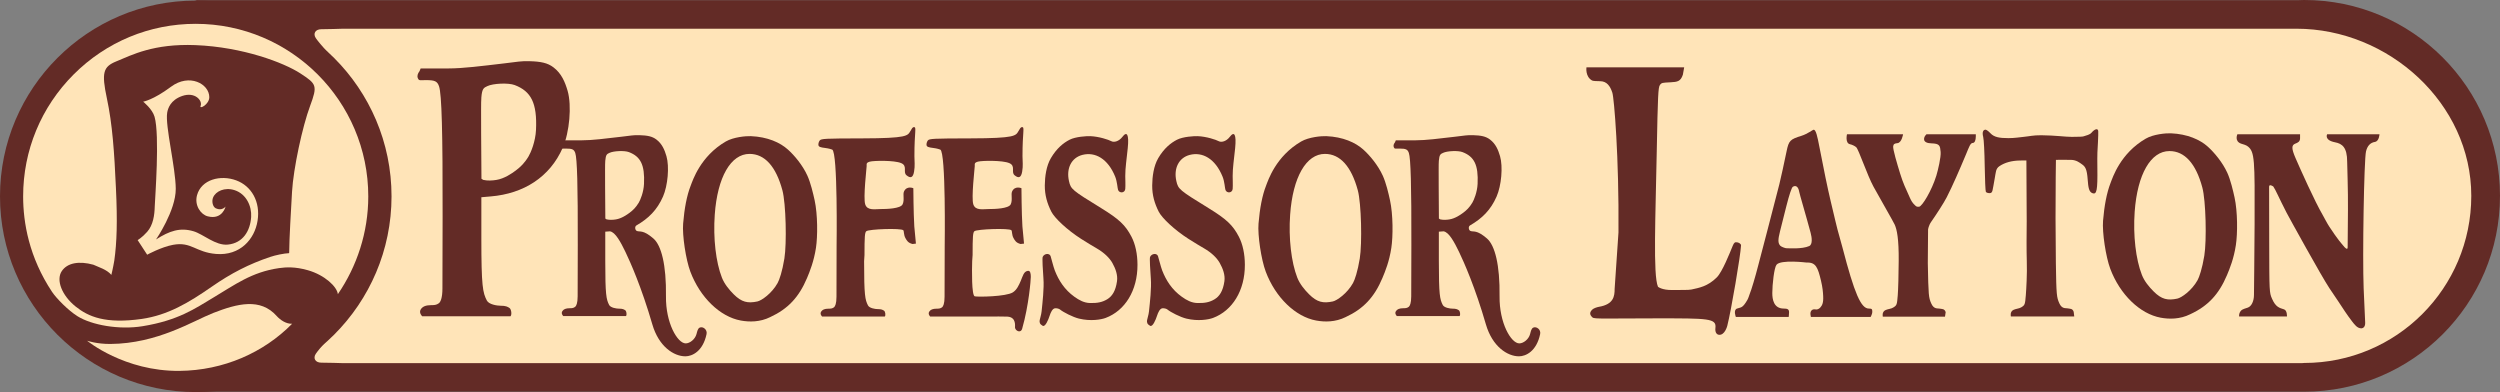 <?xml version="1.0" encoding="UTF-8" standalone="no"?>
<!-- Created with Inkscape (http://www.inkscape.org/) -->

<svg
   xmlns:svg="http://www.w3.org/2000/svg"
   xmlns="http://www.w3.org/2000/svg"
   version="1.1"
   width="200.393"
   height="31.427"
   id="svg2"
   xml:space="preserve"><rect width="100%" height="100%" fill="#808080" stroke="none"/><defs
     id="defs6"><clipPath
       id="clipPath18"><path
         d="m 21,21 595.276,0 0,297.638 L 21,318.638 21,21 z"
         id="path20" /></clipPath><clipPath
       id="clipPath26"><path
         d="m 11.847,11.562 612.96,0 0,316.08 -612.96,0 0,-316.08 z"
         id="path28" /></clipPath><clipPath
       id="clipPath34"><path
         d="m 19.767,20.202 597.36,0 0,299.52 -597.36,0 0,-299.52 z"
         id="path36" /></clipPath><clipPath
       id="clipPath196"><path
         d="m 215.109,28.85 -107.669,0 0,45.348 107.669,0 0,-45.348 z"
         id="path198" /></clipPath><clipPath
       id="clipPath204"><path
         d="m 94.25,33.888 130,0 0,41 -130,0 0,-41 z"
         id="path206" /></clipPath><clipPath
       id="clipPath560"><path
         d="m 0,0 637.276,0 0,339.638 L 0,339.638 0,0 z"
         id="path562" /></clipPath></defs><g
     transform="matrix(1.25,0,0,-1.25,-485.611,349.285)"
     id="g12"><g
       id="g14"><g
         clip-path="url(#clipPath18)"
         id="g16"><g
           id="g22"><g
             clip-path="url(#clipPath26)"
             id="g24"><g
               id="g30"><g
                 clip-path="url(#clipPath34)"
                 id="g32"><g
                   id="g38"><g
                     transform="matrix(597.36,0,0,299.52,19.767,20.202)"
                     id="g40" /></g></g></g></g></g><g
           id="g192"><g
             clip-path="url(#clipPath196)"
             id="g194"><g
               id="g200"><g
                 clip-path="url(#clipPath204)"
                 id="g202" /></g></g></g><path
           d="m 407.093,278.764 130.532,-0.544 c 0,0 10.166,-1.27 10.166,-11.8 0,0 -1.816,-11.256 -10.53,-11.256 l -131.438,0 1.27,23.6 z"
           id="path432"
           style="fill:#ffe4b8;fill-opacity:1;fill-rule:nonzero;stroke:none" /><path
           d="m 388.489,266.839 c 0,-6.923 5.629,-12.553 12.552,-12.553 6.924,0 12.555,5.63 12.555,12.553 0,6.922 -5.631,12.551 -12.555,12.551 -6.923,0 -12.552,-5.629 -12.552,-12.551"
           id="path434"
           style="fill:#632b26;fill-opacity:1;fill-rule:nonzero;stroke:none" /><path
           d="m 391.83,260.707 c 0.27,-0.405 1.027,-1.181 1.627,-1.556 0.911,-0.571 2.677,-0.885 4.168,-0.642 2.301,0.372 3.384,1.142 4.527,1.825 1.394,0.83 2.477,1.65 4.232,1.901 0.437,0.062 1.022,0.1 1.846,-0.135 1.087,-0.309 1.874,-1.059 1.925,-1.537 l 0,0.002 c 1.223,1.785 1.95,3.961 1.95,6.268 0,6.103 -4.963,11.067 -11.069,11.067 -2.949,0 -5.728,-1.15 -7.823,-3.244 -2.09,-2.091 -3.24,-4.871 -3.24,-7.823 0,-1.674 0.372,-3.89 1.857,-6.126"
           id="path436"
           style="fill:#ffe4b8;fill-opacity:1;fill-rule:nonzero;stroke:none" /><path
           d="m 395.63,261.801 c 0,0 0.112,0.456 0.189,0.922 0.162,1.147 0.207,2.495 0.104,4.648 -0.104,2.297 -0.224,4.09 -0.582,5.758 -0.351,1.65 -0.23,2.018 0.594,2.358 1.009,0.415 2.399,1.154 5.09,1.047 3.04,-0.121 5.672,-1.128 6.724,-1.812 1.043,-0.683 1.112,-0.771 0.625,-2.087 -0.492,-1.318 -1.07,-4.002 -1.158,-5.504 -0.069,-1.286 -0.176,-2.921 -0.183,-3.914 l -0.015,-0.024 c -0.312,-0.013 -0.865,-0.126 -1.204,-0.242 -1.349,-0.452 -2.503,-1.044 -3.745,-1.908 -1.482,-1.028 -2.808,-1.823 -4.492,-2.067 -2.32,-0.329 -3.418,0.138 -4.241,0.798 -0.88,0.708 -1.265,1.693 -0.888,2.264 0.357,0.537 1.106,0.667 2.025,0.416 0.344,-0.162 0.851,-0.297 1.157,-0.653"
           id="path438"
           style="fill:#632b26;fill-opacity:1;fill-rule:nonzero;stroke:none" /><path
           d="m 398.399,271.943 c 0.343,-1.183 0.031,-5.241 0.013,-5.749 -0.014,-0.551 -0.096,-1.192 -0.486,-1.632 -0.328,-0.372 -0.611,-0.53 -0.611,-0.53 l 0.611,-0.938 c 0,0 0.901,0.495 1.662,0.635 1.173,0.218 1.435,-0.476 2.757,-0.586 1.543,-0.127 2.473,0.948 2.659,2.122 0.2,1.24 -0.401,2.238 -1.364,2.595 -1.016,0.378 -2.241,0.052 -2.516,-0.946 -0.181,-0.661 0.246,-1.249 0.688,-1.359 0.941,-0.242 1.143,0.63 1.143,0.63 0,0 -0.222,-0.305 -0.627,-0.116 -0.211,0.104 -0.272,0.466 -0.174,0.695 0.164,0.396 0.738,0.676 1.377,0.47 0.752,-0.244 1.108,-1.028 1.063,-1.719 -0.059,-0.898 -0.529,-1.677 -1.497,-1.772 -0.784,-0.078 -1.57,0.671 -2.201,0.856 -0.861,0.253 -1.535,0.028 -2.402,-0.527 0,0 1.274,1.853 1.265,3.249 -0.01,1.378 -0.683,4.021 -0.551,4.871 0.045,0.287 0.215,0.818 0.959,1.08 0.842,0.292 1.32,-0.309 1.186,-0.631 -0.106,-0.253 0.557,0.085 0.557,0.557 0,0.844 -1.269,1.552 -2.46,0.664 -1.142,-0.852 -1.78,-0.954 -1.78,-0.954 0,0 0.588,-0.468 0.729,-0.965"
           id="path440"
           style="fill:#ffe4b8;fill-opacity:1;fill-rule:nonzero;stroke:none" /><path
           d="m 416.401,277.585 119.14,0 0.208,0.002 c 5.919,0 11.213,-4.798 11.213,-10.717 0,-5.92 -4.797,-10.717 -10.716,-10.717 l -0.122,-0.01 -119.723,0 -5.98,0 c -0.345,0.004 -0.666,0.029 -1.33,0.029 -0.384,0 -0.543,0.285 -0.35,0.57 0.225,0.341 1.11,1.301 1.11,1.301 l -8.864,-3.731 135.265,0 -0.006,-0.001 c 6.934,0 12.557,5.623 12.557,12.559 0,6.935 -5.623,12.558 -12.557,12.558 l -0.36,-0.011 -134.899,0 8.864,-3.731 c 0,0 -0.885,0.958 -1.11,1.298 -0.193,0.285 -0.034,0.57 0.35,0.57 0.664,0 0.985,0.028 1.33,0.031 l 5.98,0 z"
           id="path442"
           style="fill:#632b26;fill-opacity:1;fill-rule:nonzero;stroke:none" /><path
           d="m 500.134,263.687 c 0.006,0.098 -0.121,0.177 -0.233,0.199 -0.16,0.03 -0.21,-0.006 -0.3,-0.221 -0.186,-0.453 -0.664,-1.665 -1.017,-2.02 -0.597,-0.597 -1.157,-0.675 -1.635,-0.783 -0.191,-0.042 -0.731,-0.02 -1.211,-0.031 -0.678,-0.014 -0.93,0.209 -0.93,0.209 -0.323,0.743 -0.154,4.549 -0.079,8.658 0.069,3.643 0.095,4.108 0.198,4.269 0.113,0.168 0.173,0.156 0.688,0.184 0.434,0.025 0.643,0.048 0.789,0.487 l 0.084,0.471 -6.266,0 c 0,0 -0.091,-0.588 0.358,-0.842 0.062,-0.035 0.31,-0.046 0.515,-0.046 0.434,0 0.649,-0.315 0.787,-0.737 0.112,-0.333 0.433,-4.137 0.393,-8.96 l -0.246,-3.615 c 0,-0.484 -0.067,-0.995 -1.006,-1.155 -0.094,-0.015 -0.334,-0.083 -0.432,-0.181 -0.193,-0.192 -0.157,-0.344 0.021,-0.503 0.119,-0.109 0.857,-0.056 4.101,-0.056 3.317,0 3.851,0.007 3.779,-0.609 -0.035,-0.292 0.083,-0.417 0.201,-0.441 0.398,-0.073 0.559,0.57 0.559,0.57 0.252,0.989 0.852,4.517 0.882,5.153"
           id="path444"
           style="fill:#632b26;fill-opacity:1;fill-rule:nonzero;stroke:none" /><path
           d="m 499.801,259.105 3.39,0 c 0,0 0.023,0.188 0.023,0.306 0,0.191 -0.116,0.23 -0.339,0.23 -0.652,0 -0.736,0.6 -0.736,0.993 0,0.552 0.119,1.63 0.27,1.817 0.275,0.346 1.933,0.14 1.933,0.14 0.595,0.027 0.719,-0.33 0.917,-1.153 0.108,-0.449 0.13,-0.742 0.142,-0.991 0.023,-0.436 -0.061,-0.602 -0.185,-0.739 -0.088,-0.098 -0.205,-0.143 -0.314,-0.121 -0.213,0.04 -0.348,-0.108 -0.313,-0.343 l 0.024,-0.139 3.834,0 c 0,0 0.105,0.196 0.105,0.316 0,0.192 -0.029,0.22 -0.224,0.22 -0.503,0 -0.92,0.963 -1.683,3.892 -0.093,0.355 -0.197,0.733 -0.231,0.837 -0.035,0.106 -0.138,0.5 -0.227,0.878 -0.09,0.378 -0.229,0.962 -0.308,1.297 -0.183,0.763 -0.456,2.09 -0.719,3.46 -0.131,0.692 -0.226,1.105 -0.368,1.107 -0.051,0 -0.398,-0.271 -0.768,-0.388 -0.749,-0.231 -0.828,-0.314 -0.968,-0.993 -0.132,-0.642 -0.384,-1.804 -0.465,-2.117 -0.344,-1.363 -1.267,-4.871 -1.36,-5.227 -0.181,-0.708 -0.432,-1.552 -0.535,-1.793 -0.035,-0.084 -0.084,-0.273 -0.155,-0.398 -0.322,-0.555 -0.413,-0.462 -0.665,-0.555 -0.253,-0.092 -0.075,-0.536 -0.075,-0.536 m 2.848,4.567 c -0.151,0.167 -0.154,0.372 -0.014,0.928 0.058,0.231 0.239,0.949 0.402,1.597 0.182,0.722 0.342,1.206 0.416,1.252 0.195,0.123 0.356,10e-4 0.408,-0.308 0.026,-0.16 0.459,-1.604 0.735,-2.64 0.085,-0.318 0.134,-0.75 -0.091,-0.852 -0.462,-0.207 -1.331,-0.138 -1.476,-0.138 -0.049,0 -0.31,0.084 -0.38,0.161"
           id="path446"
           style="fill:#632b26;fill-opacity:1;fill-rule:nonzero;stroke:none" /><path
           d="m 538.755,263.672 c -0.119,0.148 -0.324,0.345 -0.905,1.233 -0.145,0.221 -0.312,0.556 -0.41,0.725 -0.516,0.881 -1.444,2.959 -1.747,3.657 -0.265,0.613 -0.268,0.834 -0.017,0.93 0.154,0.058 0.306,0.125 0.306,0.342 l 0,0.26 -4.02,0 c 0,0 -0.208,-0.446 0.239,-0.602 0.117,-0.04 0.32,-0.083 0.445,-0.188 0.421,-0.355 0.437,-0.811 0.42,-4.971 -0.008,-2.078 -0.04,-4.12 -0.04,-4.539 0,-0.395 -0.154,-0.73 -0.392,-0.815 -0.113,-0.041 -0.339,-0.098 -0.42,-0.178 -0.173,-0.172 -0.141,-0.393 -0.141,-0.393 l 3.069,0 c 0,0 0.021,0.393 -0.19,0.458 -0.295,0.093 -0.536,0.145 -0.77,0.686 -0.168,0.386 -0.173,0.452 -0.178,3.522 l -0.007,3.658 c 0,0.2 0.267,0.014 0.267,0.014 0.161,-0.229 0.322,-0.65 0.853,-1.681 0.107,-0.21 2.268,-4.135 2.754,-4.853 0.241,-0.356 0.497,-0.734 0.565,-0.839 0.285,-0.436 0.595,-0.911 0.884,-1.282 0.148,-0.188 0.325,-0.442 0.586,-0.442 0.116,0 0.27,0.088 0.251,0.389 -0.011,0.168 -0.053,1.146 -0.097,2.174 -0.081,2.043 0.024,8.247 0.151,8.783 0.085,0.349 0.268,0.558 0.571,0.608 0.276,0.045 0.292,0.491 0.292,0.491 l -3.356,0 c 0,0 -0.206,-0.375 0.506,-0.515 0.459,-0.088 0.779,-0.322 0.779,-1.25 0,-0.266 0.063,-1.818 0.05,-3.119 l -0.019,-2.365 c 0,-0.216 -0.189,-0.014 -0.279,0.102"
           id="path448"
           style="fill:#632b26;fill-opacity:1;fill-rule:nonzero;stroke:none" /><path
           d="m 513.257,259.411 c -0.07,0.23 -0.242,0.198 -0.416,0.23 -0.108,0.021 -0.345,-0.045 -0.507,0.323 -0.17,0.382 -0.183,0.511 -0.223,2.597 l 0.017,2.147 c 0,0 0.023,0.244 0.208,0.508 0.368,0.529 0.797,1.192 0.99,1.566 0.379,0.741 0.806,1.727 1.242,2.766 0.197,0.473 0.271,0.715 0.433,0.715 0.112,0 0.188,0.168 0.188,0.413 l 0,0.143 -3.159,0 c 0,0 -0.185,-0.147 -0.156,-0.352 0.021,-0.14 0.19,-0.225 0.462,-0.231 0.552,-0.013 0.561,-0.158 0.598,-0.553 0.03,-0.323 -0.169,-1.171 -0.276,-1.52 -0.3,-0.967 -0.912,-1.972 -1.105,-1.991 -0.182,-0.017 -0.206,0.042 -0.285,0.115 -0.148,0.134 -0.229,0.289 -0.306,0.458 -0.277,0.617 -0.431,0.925 -0.621,1.538 -0.194,0.625 -0.477,1.578 -0.451,1.761 0.021,0.142 0.079,0.187 0.274,0.205 0.277,0.026 0.361,0.57 0.361,0.57 l -3.597,0 c 0,0 -0.134,-0.573 0.196,-0.64 0.133,-0.028 0.311,-0.114 0.396,-0.191 0.157,-0.141 0.714,-1.812 1.111,-2.534 0.415,-0.754 1.268,-2.234 1.354,-2.423 0.145,-0.314 0.271,-0.91 0.26,-2.339 -0.004,-0.86 -0.032,-1.85 -0.061,-2.201 -0.048,-0.606 -0.059,-0.642 -0.289,-0.783 -0.134,-0.086 -0.324,-0.09 -0.484,-0.159 -0.269,-0.115 -0.184,-0.429 -0.184,-0.429 l 3.986,0 0.044,0.291 z"
           id="path450"
           style="fill:#632b26;fill-opacity:1;fill-rule:nonzero;stroke:none" /><path
           d="m 437.88,259.094 c 1.139,0.526 1.841,1.274 2.361,2.506 0.183,0.438 0.436,1.06 0.572,1.933 0.113,0.736 0.113,2.148 -0.085,3.051 -0.097,0.441 -0.255,1.118 -0.465,1.58 -0.306,0.676 -0.834,1.301 -1.246,1.671 -0.506,0.457 -1.31,0.817 -2.379,0.862 -0.312,0.013 -1.114,-0.056 -1.606,-0.342 -1.632,-0.947 -2.123,-2.501 -2.254,-2.836 -0.25,-0.636 -0.403,-1.468 -0.483,-2.428 -0.063,-0.744 0.173,-2.314 0.463,-3.083 0.622,-1.649 1.9,-2.89 3.232,-3.134 0.55,-0.101 1.233,-0.107 1.89,0.22 m -2.345,1.465 c -0.295,0.295 -0.594,0.659 -0.753,1.064 -0.386,0.986 -0.568,2.521 -0.459,4.045 0.172,2.4 1.029,3.893 2.232,3.891 0.972,-0.002 1.692,-0.8 2.106,-2.335 0.226,-0.834 0.285,-3.411 0.126,-4.379 -0.135,-0.83 -0.321,-1.367 -0.432,-1.564 -0.371,-0.671 -1.033,-1.128 -1.296,-1.184 -0.618,-0.132 -1.011,-0.051 -1.524,0.462"
           id="path452"
           style="fill:#632b26;fill-opacity:1;fill-rule:nonzero;stroke:none" /><path
           d="m 474.778,259.094 c 1.139,0.526 1.841,1.274 2.359,2.506 0.185,0.438 0.439,1.06 0.572,1.933 0.114,0.736 0.114,2.148 -0.085,3.051 -0.095,0.441 -0.253,1.118 -0.464,1.58 -0.308,0.676 -0.834,1.301 -1.246,1.671 -0.506,0.457 -1.31,0.817 -2.378,0.862 -0.313,0.013 -1.115,-0.056 -1.608,-0.342 -1.631,-0.947 -2.123,-2.501 -2.253,-2.836 -0.25,-0.636 -0.403,-1.468 -0.483,-2.428 -0.063,-0.744 0.173,-2.314 0.463,-3.083 0.62,-1.649 1.901,-2.89 3.232,-3.134 0.55,-0.101 1.233,-0.107 1.891,0.22 m -2.346,1.465 c -0.296,0.295 -0.594,0.659 -0.754,1.064 -0.384,0.986 -0.567,2.521 -0.458,4.045 0.172,2.4 1.029,3.893 2.233,3.891 0.971,-0.002 1.691,-0.8 2.106,-2.335 0.226,-0.834 0.284,-3.411 0.125,-4.379 -0.135,-0.83 -0.321,-1.367 -0.431,-1.564 -0.372,-0.671 -1.035,-1.128 -1.298,-1.184 -0.618,-0.132 -1.009,-0.051 -1.523,0.462"
           id="path454"
           style="fill:#632b26;fill-opacity:1;fill-rule:nonzero;stroke:none" /><path
           d="m 459.389,259.041 c 1.236,0.463 2.047,1.748 2.042,3.411 -0.002,0.681 -0.134,1.32 -0.39,1.805 -0.391,0.744 -0.789,1.117 -1.946,1.83 -1.87,1.149 -1.94,1.209 -2.057,1.729 -0.185,0.823 0.161,1.498 0.859,1.679 0.814,0.21 1.636,-0.237 2.106,-1.399 0.131,-0.327 0.145,-0.757 0.185,-0.853 0.091,-0.222 0.433,-0.201 0.46,0.069 0.02,0.206 0,0.675 0,0.83 0,0.553 0.083,1.019 0.159,1.785 0.091,0.895 -0.054,1.104 -0.343,0.725 -0.216,-0.282 -0.531,-0.377 -0.715,-0.276 -0.17,0.093 -0.783,0.299 -1.346,0.321 -0.227,0.008 -0.937,-0.029 -1.326,-0.229 -0.402,-0.208 -0.826,-0.548 -1.196,-1.175 -0.301,-0.506 -0.387,-1.196 -0.393,-1.75 -0.005,-0.638 0.157,-1.165 0.415,-1.681 0.208,-0.415 1.013,-1.175 1.912,-1.751 0.411,-0.264 0.804,-0.494 0.997,-0.607 0.492,-0.284 0.83,-0.623 1.008,-0.936 0.206,-0.369 0.355,-0.776 0.298,-1.175 -0.092,-0.645 -0.323,-0.967 -0.621,-1.151 -0.323,-0.199 -0.647,-0.256 -1.112,-0.245 -0.376,0.01 -0.686,0.176 -1.005,0.406 -0.624,0.449 -1,1.037 -1.253,1.685 -0.089,0.227 -0.236,0.833 -0.269,0.922 -0.08,0.201 -0.408,0.164 -0.506,-0.058 -0.037,-0.084 0.01,-0.883 0.048,-1.387 0.048,-0.607 -0.059,-1.539 -0.118,-2.107 -0.05,-0.482 -0.3,-0.714 0.068,-0.921 0.167,-0.094 0.364,0.383 0.449,0.646 0.066,0.206 0.179,0.456 0.339,0.476 0.115,0.013 0.264,-0.024 0.334,-0.084 0.19,-0.161 0.82,-0.484 1.205,-0.577 0.759,-0.185 1.438,-0.06 1.712,0.043"
           id="path456"
           style="fill:#632b26;fill-opacity:1;fill-rule:nonzero;stroke:none" /><path
           d="m 466.276,259.041 c 1.235,0.463 2.047,1.748 2.041,3.411 -0.002,0.681 -0.135,1.32 -0.389,1.805 -0.391,0.744 -0.789,1.117 -1.948,1.83 -1.868,1.149 -1.939,1.209 -2.056,1.729 -0.185,0.823 0.161,1.498 0.859,1.679 0.814,0.21 1.636,-0.237 2.106,-1.399 0.133,-0.327 0.145,-0.757 0.185,-0.853 0.091,-0.222 0.433,-0.201 0.461,0.069 0.019,0.206 0,0.675 0,0.83 0,0.553 0.082,1.019 0.159,1.785 0.088,0.895 -0.055,1.104 -0.344,0.725 -0.216,-0.282 -0.53,-0.377 -0.714,-0.276 -0.17,0.093 -0.783,0.299 -1.346,0.321 -0.228,0.008 -0.937,-0.029 -1.326,-0.229 -0.403,-0.208 -0.827,-0.548 -1.198,-1.175 -0.299,-0.506 -0.385,-1.196 -0.391,-1.75 -0.006,-0.638 0.156,-1.165 0.414,-1.681 0.208,-0.415 1.013,-1.175 1.912,-1.751 0.411,-0.264 0.805,-0.494 0.997,-0.607 0.493,-0.284 0.83,-0.623 1.007,-0.936 0.207,-0.369 0.356,-0.776 0.3,-1.175 -0.093,-0.645 -0.323,-0.967 -0.622,-1.151 -0.321,-0.199 -0.646,-0.256 -1.112,-0.245 -0.375,0.01 -0.685,0.176 -1.004,0.406 -0.625,0.449 -1,1.037 -1.253,1.685 -0.089,0.227 -0.236,0.833 -0.27,0.922 -0.079,0.201 -0.407,0.164 -0.506,-0.058 -0.038,-0.084 0.011,-0.883 0.049,-1.387 0.048,-0.607 -0.06,-1.539 -0.119,-2.107 -0.051,-0.482 -0.299,-0.714 0.069,-0.921 0.167,-0.094 0.364,0.383 0.449,0.646 0.066,0.206 0.179,0.456 0.339,0.476 0.113,0.013 0.264,-0.024 0.334,-0.084 0.188,-0.161 0.819,-0.484 1.205,-0.577 0.759,-0.185 1.439,-0.06 1.712,0.043"
           id="path458"
           style="fill:#632b26;fill-opacity:1;fill-rule:nonzero;stroke:none" /><path
           d="m 419.708,260.157 c -0.262,0.508 -0.352,0.896 -0.352,3.993 l 0,2.63 0.61,0.053 c 2.098,0.178 3.781,1.231 4.611,3.126 0.433,0.989 0.584,2.697 0.311,3.642 -0.17,0.582 -0.394,1.117 -0.911,1.511 -0.376,0.285 -0.807,0.372 -1.531,0.392 -0.559,0.017 -0.766,-0.04 -1.656,-0.144 -1.427,-0.167 -2.606,-0.321 -3.559,-0.321 l -1.767,0 -0.074,-0.176 c -0.114,-0.151 -0.171,-0.306 -0.104,-0.455 0.075,-0.165 0.111,-0.118 0.527,-0.118 0.562,0 0.717,-0.073 0.829,-0.396 0.172,-0.492 0.239,-2.95 0.229,-8.344 l -0.011,-4.612 c 0,-0.622 -0.123,-0.873 -0.228,-0.954 -0.16,-0.124 -0.327,-0.122 -0.477,-0.122 -0.372,0 -0.57,-0.094 -0.683,-0.269 -0.144,-0.227 0.09,-0.445 0.09,-0.445 l 5.665,0 c 0.103,0.126 0.039,0.458 -0.064,0.528 -0.125,0.083 -0.232,0.148 -0.585,0.148 -0.212,0 -0.74,0.079 -0.87,0.333 m -0.231,7.736 -0.115,0.073 -0.02,2.862 c 0,1.262 -0.013,2.021 0.014,2.357 0.046,0.581 0.162,0.613 0.381,0.72 0.366,0.177 1.351,0.224 1.757,0.069 1.053,-0.402 1.445,-1.149 1.366,-2.877 -0.035,-0.749 -0.332,-1.457 -0.477,-1.696 -0.266,-0.446 -0.534,-0.691 -0.827,-0.911 -0.249,-0.186 -0.724,-0.517 -1.242,-0.6 -0.252,-0.04 -0.558,-0.062 -0.837,0.003"
           id="path460"
           style="fill:#632b26;fill-opacity:1;fill-rule:nonzero;stroke:none" /><path
           d="m 429.306,264.976 c 0.762,0.439 1.32,0.982 1.7,1.85 0.307,0.702 0.414,1.914 0.22,2.584 -0.12,0.413 -0.279,0.793 -0.646,1.072 -0.266,0.202 -0.572,0.263 -1.086,0.278 -0.397,0.012 -0.543,-0.03 -1.174,-0.102 -1.013,-0.118 -1.85,-0.228 -2.525,-0.228 l -1.254,0 -0.052,-0.125 c -0.081,-0.107 -0.122,-0.216 -0.074,-0.323 0.053,-0.115 0.078,-0.082 0.373,-0.082 0.399,0 0.509,-0.053 0.59,-0.282 0.121,-0.349 0.169,-2.093 0.161,-5.92 l -0.008,-3.272 c 0,-0.44 -0.087,-0.618 -0.161,-0.675 -0.114,-0.089 -0.232,-0.088 -0.339,-0.088 -0.263,0 -0.404,-0.066 -0.483,-0.191 -0.104,-0.161 0.063,-0.314 0.063,-0.314 l 4.018,0 c 0.074,0.088 0.029,0.325 -0.045,0.373 -0.088,0.059 -0.164,0.105 -0.415,0.105 -0.151,0 -0.525,0.057 -0.618,0.236 -0.185,0.361 -0.249,0.637 -0.249,2.834 l 0,1.866 0.299,0.022 c 0.347,-0.046 0.697,-0.703 0.991,-1.313 0.322,-0.668 1.041,-2.288 1.728,-4.653 0.414,-1.428 1.381,-2.049 2.119,-2.049 0.439,0 1.128,0.322 1.359,1.428 0.059,0.285 -0.231,0.506 -0.438,0.414 -0.123,-0.054 -0.159,-0.233 -0.207,-0.414 -0.092,-0.345 -0.434,-0.599 -0.691,-0.599 -0.53,0 -1.29,1.313 -1.267,3.017 0.027,2.027 -0.299,3.271 -0.806,3.709 -0.67,0.578 -0.862,0.404 -1.06,0.483 -0.115,0.045 -0.158,0.282 -0.023,0.359 m -1.918,0.385 -0.081,0.052 -0.015,2.03 c 0,0.896 -0.009,1.434 0.01,1.672 0.033,0.412 0.115,0.436 0.269,0.51 0.261,0.126 0.959,0.159 1.248,0.049 0.747,-0.285 1.025,-0.815 0.968,-2.039 -0.024,-0.533 -0.235,-1.034 -0.337,-1.204 -0.19,-0.316 -0.38,-0.491 -0.588,-0.647 -0.176,-0.131 -0.513,-0.367 -0.88,-0.426 -0.18,-0.029 -0.396,-0.043 -0.594,0.003"
           id="path462"
           style="fill:#632b26;fill-opacity:1;fill-rule:nonzero;stroke:none" /><path
           d="m 447.058,267.358 c 0,0 -0.414,0.184 -0.599,-0.207 -0.089,-0.188 0.047,-0.554 -0.093,-0.83 -0.137,-0.276 -1.035,-0.299 -1.404,-0.299 -0.369,0 -0.852,-0.115 -0.99,0.299 -0.139,0.414 0.092,2.35 0.092,2.464 0,0.116 -0.046,0.208 0.207,0.278 0.253,0.068 1.566,0.092 2.004,-0.094 0.437,-0.184 0.092,-0.575 0.345,-0.782 0.254,-0.208 0.415,-0.161 0.484,0.231 0.069,0.391 0.023,0.645 0.023,0.99 -0.005,1.591 0.153,1.868 -0.029,1.868 -0.097,0 -0.139,-0.101 -0.231,-0.256 -0.178,-0.299 -0.195,-0.459 -3.087,-0.466 -2.397,-0.005 -2.633,-0.017 -2.727,-0.137 -0.056,-0.073 -0.093,-0.201 -0.084,-0.285 0.016,-0.123 0.129,-0.156 0.446,-0.195 0.216,-0.026 0.39,-0.083 0.438,-0.102 0.368,-0.152 0.283,-6.166 0.283,-6.166 l -0.007,-3.272 c 0,-0.439 -0.087,-0.619 -0.161,-0.676 -0.114,-0.087 -0.232,-0.087 -0.339,-0.087 -0.264,0 -0.405,-0.066 -0.484,-0.191 -0.103,-0.161 0.063,-0.315 0.063,-0.315 l 4.019,0 c 0.072,0.089 0.027,0.326 -0.046,0.374 -0.088,0.058 -0.164,0.105 -0.415,0.105 -0.151,0 -0.524,0.056 -0.617,0.236 -0.185,0.361 -0.249,0.636 -0.249,2.834 l 0.025,0.396 c 0,1.193 0.02,1.448 0.118,1.529 0.162,0.134 2.228,0.208 2.37,0.061 0.054,-0.055 0.02,-0.301 0.138,-0.505 0.093,-0.163 0.161,-0.301 0.453,-0.377 l 0.219,0.025 -0.104,1.103 c -0.053,0.845 -0.061,2.449 -0.061,2.449"
           id="path464"
           style="fill:#632b26;fill-opacity:1;fill-rule:nonzero;stroke:none" /><path
           d="m 453.092,259.124 c 0.588,-0.035 0.476,-0.62 0.485,-0.703 0.021,-0.206 0.368,-0.39 0.46,-0.068 0.427,1.493 0.553,3.132 0.553,3.317 0,0.183 -0.022,0.414 -0.185,0.39 -0.273,-0.039 -0.321,-0.322 -0.46,-0.644 -0.118,-0.275 -0.253,-0.576 -0.507,-0.737 -0.432,-0.274 -2.233,-0.3 -2.441,-0.254 -0.208,0.046 -0.184,1.704 -0.166,2.252 l 0.027,0.396 c 0,1.193 0.019,1.448 0.117,1.529 0.161,0.134 2.229,0.208 2.37,0.061 0.055,-0.055 0.021,-0.301 0.138,-0.505 0.092,-0.163 0.162,-0.301 0.453,-0.377 l 0.22,0.025 -0.104,1.103 c -0.054,0.845 -0.061,2.449 -0.061,2.449 0,0 -0.416,0.184 -0.6,-0.207 -0.088,-0.188 0.047,-0.554 -0.091,-0.83 -0.14,-0.276 -1.037,-0.299 -1.406,-0.299 -0.368,0 -0.852,-0.115 -0.99,0.299 -0.139,0.414 0.093,2.35 0.093,2.464 0,0.116 -0.047,0.208 0.206,0.278 0.254,0.068 1.567,0.092 2.004,-0.094 0.438,-0.184 0.093,-0.575 0.346,-0.782 0.253,-0.208 0.414,-0.161 0.483,0.231 0.07,0.391 0.023,0.645 0.022,0.99 -0.003,1.591 0.155,1.868 -0.027,1.868 -0.097,0 -0.139,-0.101 -0.231,-0.256 -0.178,-0.299 -0.195,-0.459 -3.087,-0.466 -2.397,-0.005 -2.633,-0.017 -2.727,-0.137 -0.056,-0.073 -0.093,-0.201 -0.083,-0.285 0.013,-0.123 0.128,-0.156 0.444,-0.195 0.216,-0.026 0.391,-0.083 0.437,-0.102 0.37,-0.152 0.285,-6.166 0.285,-6.166 l -0.009,-3.272 c 0,-0.439 -0.086,-0.619 -0.16,-0.676 -0.114,-0.087 -0.231,-0.087 -0.339,-0.087 -0.263,0 -0.405,-0.066 -0.484,-0.191 -0.102,-0.161 0.063,-0.315 0.063,-0.315 l 4.019,0 c 0,0 0.632,0.013 0.933,-0.004"
           id="path466"
           style="fill:#632b26;fill-opacity:1;fill-rule:nonzero;stroke:none" /><path
           d="m 482.761,264.976 c 0.761,0.439 1.32,0.982 1.699,1.85 0.307,0.702 0.415,1.914 0.221,2.584 -0.121,0.413 -0.28,0.793 -0.646,1.072 -0.267,0.202 -0.572,0.263 -1.086,0.278 -0.397,0.012 -0.543,-0.03 -1.175,-0.102 -1.014,-0.118 -1.848,-0.228 -2.524,-0.228 l -1.253,0 -0.052,-0.125 c -0.083,-0.107 -0.123,-0.216 -0.075,-0.323 0.054,-0.115 0.078,-0.082 0.373,-0.082 0.4,0 0.51,-0.053 0.59,-0.282 0.12,-0.349 0.169,-2.093 0.161,-5.92 l -0.009,-3.272 c 0,-0.44 -0.087,-0.618 -0.16,-0.675 -0.112,-0.089 -0.232,-0.088 -0.339,-0.088 -0.264,0 -0.404,-0.066 -0.484,-0.191 -0.104,-0.161 0.063,-0.314 0.063,-0.314 l 4.02,0 c 0.072,0.088 0.027,0.325 -0.046,0.373 -0.089,0.059 -0.164,0.105 -0.415,0.105 -0.152,0 -0.526,0.057 -0.617,0.236 -0.186,0.361 -0.251,0.637 -0.251,2.834 l 0,1.866 0.3,0.022 c 0.347,-0.046 0.697,-0.703 0.992,-1.313 0.322,-0.668 1.041,-2.288 1.725,-4.653 0.415,-1.428 1.383,-2.049 2.12,-2.049 0.441,0 1.129,0.322 1.36,1.428 0.059,0.285 -0.231,0.506 -0.439,0.414 -0.123,-0.054 -0.159,-0.233 -0.206,-0.414 -0.092,-0.345 -0.434,-0.599 -0.691,-0.599 -0.531,0 -1.289,1.313 -1.267,3.017 0.026,2.027 -0.3,3.271 -0.807,3.709 -0.669,0.578 -0.862,0.404 -1.059,0.483 -0.114,0.045 -0.159,0.282 -0.023,0.359 m -1.919,0.385 -0.082,0.052 -0.013,2.03 c 0,0.896 -0.009,1.434 0.009,1.672 0.033,0.412 0.116,0.436 0.27,0.51 0.261,0.126 0.959,0.159 1.248,0.049 0.747,-0.285 1.025,-0.815 0.968,-2.039 -0.026,-0.533 -0.235,-1.034 -0.337,-1.204 -0.19,-0.316 -0.379,-0.491 -0.588,-0.647 -0.176,-0.131 -0.514,-0.367 -0.881,-0.426 -0.178,-0.029 -0.395,-0.043 -0.594,0.003"
           id="path468"
           style="fill:#632b26;fill-opacity:1;fill-rule:nonzero;stroke:none" /><path
           d="m 520.302,265.456 c -0.003,1.996 0.025,3.721 0.025,3.721 0,0 0.578,0.009 0.968,0 0.354,-0.008 0.56,-0.189 0.69,-0.277 0.229,-0.154 0.331,-0.323 0.378,-0.984 0.037,-0.513 0.083,-0.789 0.299,-0.874 0.284,-0.113 0.341,0.172 0.322,1.628 -0.013,0.915 0.008,1.151 0.038,1.635 0.022,0.369 0.018,0.611 0.018,0.691 0,0.222 -0.212,0.183 -0.432,-0.079 -0.106,-0.126 -0.328,-0.175 -0.507,-0.232 -0.068,-0.022 -0.256,-0.032 -0.762,-0.034 -0.394,-0.002 -1.065,0.097 -1.956,0.104 -0.533,0.003 -0.76,-0.07 -1.128,-0.104 -0.254,-0.023 -0.572,-0.081 -0.971,-0.081 -0.575,0 -0.918,0.058 -1.152,0.308 -0.153,0.164 -0.278,0.234 -0.319,0.234 -0.157,-0.002 -0.229,-0.166 -0.15,-0.464 0.042,-0.158 0.085,-0.996 0.097,-1.863 0.013,-0.867 0.045,-1.613 0.074,-1.659 0.028,-0.048 0.132,-0.084 0.233,-0.084 0.224,0 0.183,0.157 0.336,0.95 0.078,0.401 0.055,0.615 0.306,0.783 0.34,0.229 0.786,0.351 1.304,0.359 l 0.42,0.005 0.02,-3.891 c -0.011,-0.818 -0.015,-1.946 0.005,-2.541 0.029,-0.86 -0.034,-1.85 -0.061,-2.201 -0.049,-0.607 -0.06,-0.643 -0.289,-0.784 -0.136,-0.084 -0.325,-0.088 -0.486,-0.158 -0.269,-0.115 -0.183,-0.43 -0.183,-0.43 l 4.063,0 -0.035,0.292 c -0.068,0.23 -0.24,0.196 -0.414,0.23 -0.107,0.021 -0.346,-0.044 -0.509,0.324 -0.168,0.38 -0.191,0.51 -0.221,2.596 -0.005,0.286 -0.02,2.316 -0.021,2.88"
           id="path470"
           style="fill:#632b26;fill-opacity:1;fill-rule:nonzero;stroke:none" /><path
           d="m 528.935,259.276 c 1.139,0.525 1.84,1.275 2.36,2.507 0.184,0.438 0.438,1.059 0.571,1.931 0.114,0.737 0.114,2.15 -0.085,3.052 -0.097,0.44 -0.254,1.12 -0.464,1.58 -0.308,0.676 -0.836,1.3 -1.245,1.672 -0.507,0.457 -1.312,0.816 -2.378,0.862 -0.315,0.012 -1.118,-0.057 -1.608,-0.343 -1.633,-0.946 -2.123,-2.501 -2.254,-2.835 -0.249,-0.637 -0.404,-1.47 -0.484,-2.429 -0.061,-0.743 0.175,-2.313 0.464,-3.083 0.621,-1.649 1.901,-2.889 3.232,-3.134 0.55,-0.101 1.234,-0.106 1.891,0.22 m -2.346,1.466 c -0.295,0.294 -0.596,0.658 -0.752,1.063 -0.387,0.986 -0.569,2.522 -0.461,4.045 0.173,2.4 1.03,3.893 2.232,3.891 0.973,-10e-4 1.693,-0.799 2.106,-2.334 0.228,-0.835 0.287,-3.412 0.127,-4.38 -0.136,-0.83 -0.323,-1.366 -0.431,-1.564 -0.373,-0.671 -1.035,-1.127 -1.298,-1.183 -0.619,-0.133 -1.009,-0.053 -1.523,0.462"
           id="path472"
           style="fill:#632b26;fill-opacity:1;fill-rule:nonzero;stroke:none" /><path
           d="m 407.223,258.669 c -1.823,-1.858 -4.403,-2.997 -7.22,-3.024 -3.548,-0.035 -5.93,1.933 -5.93,1.933 0,0 0.626,-0.214 1.493,-0.207 3.027,0.023 5.277,1.468 6.602,1.99 1.55,0.602 3.018,0.977 4.061,-0.195 0.243,-0.271 0.627,-0.52 0.994,-0.499 l 0,0.002 z"
           id="path478"
           style="fill:#ffe4b8;fill-opacity:1;fill-rule:nonzero;stroke:none" /></g></g><g
       id="g556"><g
         clip-path="url(#clipPath560)"
         id="g558"><path
           d="m 15,318.638 -15,0 m 622.276,0 15,0 M 15,21 0,21 m 622.276,0 15,0 M 21,324.638 l 0,15 M 21,15 21,0 m 595.276,324.638 0,15 m 0,-324.638 0,-15"
           id="path564"
           style="fill:none;stroke:#ffffff;stroke-width:1.25;stroke-linecap:butt;stroke-linejoin:miter;stroke-miterlimit:10;stroke-opacity:1;stroke-dasharray:none" /><path
           d="m 31.486,6 1.722,0 c 1.416,0 1.836,1.248 1.836,2.214 0,1.242 -0.69,2.094 -1.812,2.094 l -1.746,0 0,-4.308 z m 0.582,3.81 1.086,0 c 0.792,0 1.29,-0.546 1.29,-1.632 0,-1.086 -0.492,-1.68 -1.248,-1.68 l -1.128,0 0,3.312 z"
           id="path568"
           style="fill:none;stroke:#ffffff;stroke-width:0.4;stroke-linecap:butt;stroke-linejoin:miter;stroke-miterlimit:10;stroke-opacity:1;stroke-dasharray:none" /><path
           d="m 38.932,9.048 c -0.024,0.474 -0.174,1.374 -1.68,1.374 -1.044,0 -1.482,-0.66 -1.482,-1.332 0,-0.75 0.636,-0.948 0.918,-1.014 L 37.57,7.872 c 0.708,-0.168 0.918,-0.312 0.918,-0.762 0,-0.618 -0.708,-0.726 -1.128,-0.726 -0.552,0 -1.188,0.228 -1.188,1.008 l -0.546,0 c 0,-0.402 0.072,-0.762 0.438,-1.092 0.192,-0.174 0.504,-0.414 1.302,-0.414 0.738,0 1.686,0.282 1.686,1.302 0,0.684 -0.42,1.02 -0.978,1.152 l -1.23,0.282 c -0.252,0.06 -0.51,0.18 -0.51,0.546 0,0.654 0.618,0.756 0.984,0.756 0.486,0 1.038,-0.21 1.068,-0.876 l 0.546,0 z"
           id="path570"
           style="fill:none;stroke:#ffffff;stroke-width:0.4;stroke-linecap:butt;stroke-linejoin:miter;stroke-miterlimit:10;stroke-opacity:1;stroke-dasharray:none" /><path
           d="m 42.67,5.55 -3.336,0 0,-0.3 3.336,0 0,0.3 z"
           id="path572"
           style="fill:none;stroke:#ffffff;stroke-width:0.4;stroke-linecap:butt;stroke-linejoin:miter;stroke-miterlimit:10;stroke-opacity:1;stroke-dasharray:none" /><path
           d="m 43.768,9.81 1.182,0 c 0.48,0 0.852,-0.174 0.852,-0.72 0,-0.582 -0.354,-0.774 -0.876,-0.774 l -1.158,0 0,1.494 z m 0,-1.992 1.356,0 c 0.936,0 1.278,0.678 1.278,1.278 0,0.696 -0.48,1.212 -1.278,1.212 l -1.938,0 0,-4.308 0.582,0 0,1.818 z"
           id="path574"
           style="fill:none;stroke:#ffffff;stroke-width:0.4;stroke-linecap:butt;stroke-linejoin:miter;stroke-miterlimit:10;stroke-opacity:1;stroke-dasharray:none" /><path
           d="m 47.662,7.824 c 0,0.456 0.312,0.84 0.804,0.84 l 0.198,0 0,0.546 c -0.042,0.012 -0.072,0.018 -0.138,0.018 -0.396,0 -0.672,-0.246 -0.882,-0.612 l -0.012,0 0,0.522 -0.498,0 0,-3.138 0.528,0 0,1.824 z"
           id="path576"
           style="fill:none;stroke:#ffffff;stroke-width:0.4;stroke-linecap:butt;stroke-linejoin:miter;stroke-miterlimit:10;stroke-opacity:1;stroke-dasharray:none" /><path
           d="m 48.88,7.572 c 0,-0.81 0.456,-1.656 1.458,-1.656 1.002,0 1.458,0.846 1.458,1.656 0,0.81 -0.456,1.656 -1.458,1.656 -1.002,0 -1.458,-0.846 -1.458,-1.656 z m 0.546,0 c 0,0.42 0.156,1.2 0.912,1.2 0.756,0 0.912,-0.78 0.912,-1.2 0,-0.42 -0.156,-1.2 -0.912,-1.2 -0.756,0 -0.912,0.78 -0.912,1.2 z"
           id="path578"
           style="fill:none;stroke:#ffffff;stroke-width:0.4;stroke-linecap:butt;stroke-linejoin:miter;stroke-miterlimit:10;stroke-opacity:1;stroke-dasharray:none" /><path
           d="m 53.578,8.7 0,0.438 -0.528,0 0,0.39 c 0,0.252 0.084,0.366 0.312,0.366 0.066,0 0.15,-0.006 0.216,-0.012 l 0,0.474 c -0.084,0.006 -0.162,0.012 -0.24,0.012 -0.516,0 -0.816,-0.216 -0.816,-0.69 l 0,-0.54 -0.432,0 0,-0.438 0.432,0 0,-2.7 0.528,0 0,2.7 0.528,0 z"
           id="path580"
           style="fill:none;stroke:#ffffff;stroke-width:0.4;stroke-linecap:butt;stroke-linejoin:miter;stroke-miterlimit:10;stroke-opacity:1;stroke-dasharray:none" /><path
           d="m 57.01,5.55 -3.336,0 0,-0.3 3.336,0 0,0.3 z"
           id="path582"
           style="fill:none;stroke:#ffffff;stroke-width:0.4;stroke-linecap:butt;stroke-linejoin:miter;stroke-miterlimit:10;stroke-opacity:1;stroke-dasharray:none" /><path
           d="m 58.048,10.308 -0.582,0 0,-4.308 2.766,0 0,0.516 -2.184,0 0,3.792 z"
           id="path584"
           style="fill:none;stroke:#ffffff;stroke-width:0.4;stroke-linecap:butt;stroke-linejoin:miter;stroke-miterlimit:10;stroke-opacity:1;stroke-dasharray:none" /><path
           d="m 61.204,8.184 c 0.036,0.24 0.12,0.606 0.72,0.606 0.498,0 0.738,-0.18 0.738,-0.51 0,-0.312 -0.15,-0.36 -0.276,-0.372 L 61.516,7.8 C 60.64,7.692 60.562,7.08 60.562,6.816 c 0,-0.54 0.408,-0.906 0.984,-0.906 0.612,0 0.93,0.288 1.134,0.51 0.018,-0.24 0.09,-0.48 0.558,-0.48 0.12,0 0.198,0.036 0.288,0.06 l 0,0.384 C 63.466,6.372 63.4,6.36 63.352,6.36 c -0.108,0 -0.174,0.054 -0.174,0.186 l 0,1.806 c 0,0.804 -0.912,0.876 -1.164,0.876 -0.774,0 -1.272,-0.294 -1.296,-1.044 l 0.486,0 z M 62.65,7.086 c 0,-0.42 -0.48,-0.738 -0.972,-0.738 -0.396,0 -0.57,0.204 -0.57,0.546 0,0.396 0.414,0.474 0.672,0.51 0.654,0.084 0.786,0.132 0.87,0.198 l 0,-0.516 z"
           id="path586"
           style="fill:none;stroke:#ffffff;stroke-width:0.4;stroke-linecap:butt;stroke-linejoin:miter;stroke-miterlimit:10;stroke-opacity:1;stroke-dasharray:none" /><path
           d="m 65.194,6.582 -0.012,0 -0.834,2.556 -0.6,0 1.164,-3.222 C 64.66,5.268 64.63,5.19 64.354,5.19 c -0.144,0 -0.252,0.03 -0.318,0.054 l 0,-0.48 C 64.12,4.74 64.18,4.716 64.258,4.716 c 0.678,0 0.732,0.072 1.23,1.344 0.402,1.026 0.762,2.052 1.128,3.078 l -0.582,0 -0.84,-2.556 z"
           id="path588"
           style="fill:none;stroke:#ffffff;stroke-width:0.4;stroke-linecap:butt;stroke-linejoin:miter;stroke-miterlimit:10;stroke-opacity:1;stroke-dasharray:none" /><path
           d="m 68.224,8.7 0,0.438 -0.504,0 0,0.876 -0.528,0 0,-0.876 -0.426,0 0,-0.438 0.426,0 0,-2.07 c 0,-0.378 0.114,-0.672 0.636,-0.672 0.054,0 0.204,0.024 0.396,0.042 l 0,0.414 -0.186,0 c -0.108,0 -0.318,0 -0.318,0.246 l 0,2.04 0.504,0 z"
           id="path590"
           style="fill:none;stroke:#ffffff;stroke-width:0.4;stroke-linecap:butt;stroke-linejoin:miter;stroke-miterlimit:10;stroke-opacity:1;stroke-dasharray:none" /><path
           d="m 68.56,7.572 c 0,-0.81 0.456,-1.656 1.458,-1.656 1.002,0 1.458,0.846 1.458,1.656 0,0.81 -0.456,1.656 -1.458,1.656 -1.002,0 -1.458,-0.846 -1.458,-1.656 z m 0.546,0 c 0,0.42 0.156,1.2 0.912,1.2 0.756,0 0.912,-0.78 0.912,-1.2 0,-0.42 -0.156,-1.2 -0.912,-1.2 -0.756,0 -0.912,0.78 -0.912,1.2 z"
           id="path592"
           style="fill:none;stroke:#ffffff;stroke-width:0.4;stroke-linecap:butt;stroke-linejoin:miter;stroke-miterlimit:10;stroke-opacity:1;stroke-dasharray:none" /><path
           d="m 74.632,8.136 c 0,0.894 -0.612,1.092 -1.098,1.092 -0.54,0 -0.834,-0.366 -0.948,-0.534 l -0.012,0 0,0.444 -0.498,0 0,-3.138 0.528,0 0,1.71 c 0,0.852 0.528,1.044 0.828,1.044 0.516,0 0.672,-0.276 0.672,-0.822 l 0,-1.932 0.528,0 0,2.136 z"
           id="path594"
           style="fill:none;stroke:#ffffff;stroke-width:0.4;stroke-linecap:butt;stroke-linejoin:miter;stroke-miterlimit:10;stroke-opacity:1;stroke-dasharray:none" /><path
           d="m 78.358,5.55 -3.336,0 0,-0.3 3.336,0 0,0.3 z"
           id="path596"
           style="fill:none;stroke:#ffffff;stroke-width:0.4;stroke-linecap:butt;stroke-linejoin:miter;stroke-miterlimit:10;stroke-opacity:1;stroke-dasharray:none" /><path
           d="m 79.216,8.184 c 0.036,0.24 0.12,0.606 0.72,0.606 0.498,0 0.738,-0.18 0.738,-0.51 0,-0.312 -0.15,-0.36 -0.276,-0.372 L 79.528,7.8 C 78.652,7.692 78.574,7.08 78.574,6.816 c 0,-0.54 0.408,-0.906 0.984,-0.906 0.612,0 0.93,0.288 1.134,0.51 0.018,-0.24 0.09,-0.48 0.558,-0.48 0.12,0 0.198,0.036 0.288,0.06 l 0,0.384 C 81.478,6.372 81.412,6.36 81.364,6.36 81.256,6.36 81.19,6.414 81.19,6.546 l 0,1.806 c 0,0.804 -0.912,0.876 -1.164,0.876 -0.774,0 -1.272,-0.294 -1.296,-1.044 l 0.486,0 z m 1.446,-1.098 c 0,-0.42 -0.48,-0.738 -0.972,-0.738 -0.396,0 -0.57,0.204 -0.57,0.546 0,0.396 0.414,0.474 0.672,0.51 0.654,0.084 0.786,0.132 0.87,0.198 l 0,-0.516 z"
           id="path598"
           style="fill:none;stroke:#ffffff;stroke-width:0.4;stroke-linecap:butt;stroke-linejoin:miter;stroke-miterlimit:10;stroke-opacity:1;stroke-dasharray:none" /><path
           d="m 83.236,8.7 0,0.438 -0.504,0 0,0.876 -0.528,0 0,-0.876 -0.426,0 0,-0.438 0.426,0 0,-2.07 c 0,-0.378 0.114,-0.672 0.636,-0.672 0.054,0 0.204,0.024 0.396,0.042 l 0,0.414 -0.186,0 c -0.108,0 -0.318,0 -0.318,0.246 l 0,2.04 0.504,0 z"
           id="path600"
           style="fill:none;stroke:#ffffff;stroke-width:0.4;stroke-linecap:butt;stroke-linejoin:miter;stroke-miterlimit:10;stroke-opacity:1;stroke-dasharray:none" /><path
           d="m 87.406,9.012 c -0.084,0.72 -0.66,1.41 -1.77,1.41 -1.254,0 -2.01,-0.918 -2.01,-2.244 0,-1.656 0.96,-2.292 1.938,-2.292 0.324,0 1.644,0.072 1.884,1.698 l -0.564,0 c -0.198,-1.002 -0.852,-1.182 -1.23,-1.182 -1.068,0 -1.428,0.78 -1.428,1.794 0,1.134 0.63,1.71 1.41,1.71 0.414,0 1.044,-0.138 1.206,-0.894 l 0.564,0 z"
           id="path602"
           style="fill:none;stroke:#ffffff;stroke-width:0.4;stroke-linecap:butt;stroke-linejoin:miter;stroke-miterlimit:10;stroke-opacity:1;stroke-dasharray:none" /><path
           d="m 89.704,6.636 -0.012,0 -1.23,3.672 -0.648,0 1.572,-4.308 0.618,0 1.572,4.308 -0.654,0 -1.218,-3.672 z"
           id="path604"
           style="fill:none;stroke:#ffffff;stroke-width:0.4;stroke-linecap:butt;stroke-linejoin:miter;stroke-miterlimit:10;stroke-opacity:1;stroke-dasharray:none" /><path
           d="m 95.032,5.55 -3.336,0 0,-0.3 3.336,0 0,0.3 z"
           id="path606"
           style="fill:none;stroke:#ffffff;stroke-width:0.4;stroke-linecap:butt;stroke-linejoin:miter;stroke-miterlimit:10;stroke-opacity:1;stroke-dasharray:none" /><path
           d="m 99.076,9.012 c -0.084,0.72 -0.66,1.41 -1.77,1.41 -1.254,0 -2.01,-0.918 -2.01,-2.244 0,-1.656 0.96,-2.292 1.938,-2.292 0.324,0 1.644,0.072 1.884,1.698 l -0.564,0 c -0.198,-1.002 -0.852,-1.182 -1.23,-1.182 -1.068,0 -1.428,0.78 -1.428,1.794 0,1.134 0.63,1.71 1.41,1.71 0.414,0 1.044,-0.138 1.206,-0.894 l 0.564,0 z"
           id="path608"
           style="fill:none;stroke:#ffffff;stroke-width:0.4;stroke-linecap:butt;stroke-linejoin:miter;stroke-miterlimit:10;stroke-opacity:1;stroke-dasharray:none" /><path
           d="m 102.358,10.308 -0.528,0 0,-1.572 -0.012,-0.042 c -0.126,0.18 -0.366,0.534 -0.936,0.534 -0.834,0 -1.308,-0.684 -1.308,-1.566 0,-0.75 0.312,-1.752 1.38,-1.752 0.306,0 0.666,0.096 0.894,0.522 l 0.012,0 0,-0.432 0.498,0 0,4.308 z m -2.238,-2.73 c 0,0.402 0.042,1.176 0.858,1.176 0.762,0 0.846,-0.822 0.846,-1.332 0,-0.834 -0.522,-1.056 -0.858,-1.056 -0.576,0 -0.846,0.522 -0.846,1.212 z"
           id="path610"
           style="fill:none;stroke:#ffffff;stroke-width:0.4;stroke-linecap:butt;stroke-linejoin:miter;stroke-miterlimit:10;stroke-opacity:1;stroke-dasharray:none" /><path
           d="m 105.646,8.136 c 0,0.894 -0.612,1.092 -1.098,1.092 -0.54,0 -0.834,-0.366 -0.948,-0.534 l -0.012,0 0,0.444 -0.498,0 0,-3.138 0.528,0 0,1.71 c 0,0.852 0.528,1.044 0.828,1.044 0.516,0 0.672,-0.276 0.672,-0.822 l 0,-1.932 0.528,0 0,2.136 z"
           id="path612"
           style="fill:none;stroke:#ffffff;stroke-width:0.4;stroke-linecap:butt;stroke-linejoin:miter;stroke-miterlimit:10;stroke-opacity:1;stroke-dasharray:none" /><path
           d="m 110.602,6 0,4.308 -0.828,0 -1.224,-3.642 -0.012,0 -1.23,3.642 -0.834,0 0,-4.308 0.564,0 0,2.544 c 0,0.126 -0.012,0.672 -0.012,1.068 l 0.012,0 1.212,-3.612 0.576,0 1.212,3.618 0.012,0 c 0,-0.402 -0.012,-0.948 -0.012,-1.074 l 0,-2.544 0.564,0 z"
           id="path614"
           style="fill:none;stroke:#ffffff;stroke-width:0.4;stroke-linecap:butt;stroke-linejoin:miter;stroke-miterlimit:10;stroke-opacity:1;stroke-dasharray:none" /><path
           d="m 111.891,8.184 c 0.036,0.24 0.12,0.606 0.72,0.606 0.498,0 0.738,-0.18 0.738,-0.51 0,-0.312 -0.15,-0.36 -0.276,-0.372 L 112.203,7.8 c -0.876,-0.108 -0.954,-0.72 -0.954,-0.984 0,-0.54 0.408,-0.906 0.984,-0.906 0.612,0 0.93,0.288 1.134,0.51 0.018,-0.24 0.09,-0.48 0.558,-0.48 0.12,0 0.198,0.036 0.288,0.06 l 0,0.384 c -0.06,-0.012 -0.126,-0.024 -0.174,-0.024 -0.108,0 -0.174,0.054 -0.174,0.186 l 0,1.806 c 0,0.804 -0.912,0.876 -1.164,0.876 -0.774,0 -1.272,-0.294 -1.296,-1.044 l 0.486,0 z m 1.446,-1.098 c 0,-0.42 -0.48,-0.738 -0.972,-0.738 -0.396,0 -0.57,0.204 -0.57,0.546 0,0.396 0.414,0.474 0.672,0.51 0.654,0.084 0.786,0.132 0.87,0.198 l 0,-0.516 z"
           id="path616"
           style="fill:none;stroke:#ffffff;stroke-width:0.4;stroke-linecap:butt;stroke-linejoin:miter;stroke-miterlimit:10;stroke-opacity:1;stroke-dasharray:none" /><path
           d="m 117.315,8.136 c 0,0.894 -0.612,1.092 -1.098,1.092 -0.54,0 -0.834,-0.366 -0.948,-0.534 l -0.012,0 0,0.444 -0.498,0 0,-3.138 0.528,0 0,1.71 c 0,0.852 0.528,1.044 0.828,1.044 0.516,0 0.672,-0.276 0.672,-0.822 l 0,-1.932 0.528,0 0,2.136 z"
           id="path618"
           style="fill:none;stroke:#ffffff;stroke-width:0.4;stroke-linecap:butt;stroke-linejoin:miter;stroke-miterlimit:10;stroke-opacity:1;stroke-dasharray:none" /><path
           d="m 120.639,6 0,3.138 -0.528,0 0,-1.728 c 0,-0.456 -0.198,-1.044 -0.864,-1.044 -0.342,0 -0.606,0.174 -0.606,0.69 l 0,2.082 -0.528,0 0,-2.256 c 0,-0.75 0.558,-0.972 1.02,-0.972 0.504,0 0.774,0.192 0.996,0.558 l 0.012,-0.012 0,-0.456 0.498,0 z"
           id="path620"
           style="fill:none;stroke:#ffffff;stroke-width:0.4;stroke-linecap:butt;stroke-linejoin:miter;stroke-miterlimit:10;stroke-opacity:1;stroke-dasharray:none" /><path
           d="m 121.899,8.184 c 0.036,0.24 0.12,0.606 0.72,0.606 0.498,0 0.738,-0.18 0.738,-0.51 0,-0.312 -0.15,-0.36 -0.276,-0.372 L 122.211,7.8 c -0.876,-0.108 -0.954,-0.72 -0.954,-0.984 0,-0.54 0.408,-0.906 0.984,-0.906 0.612,0 0.93,0.288 1.134,0.51 0.018,-0.24 0.09,-0.48 0.558,-0.48 0.12,0 0.198,0.036 0.288,0.06 l 0,0.384 c -0.06,-0.012 -0.126,-0.024 -0.174,-0.024 -0.108,0 -0.174,0.054 -0.174,0.186 l 0,1.806 c 0,0.804 -0.912,0.876 -1.164,0.876 -0.774,0 -1.272,-0.294 -1.296,-1.044 l 0.486,0 z m 1.446,-1.098 c 0,-0.42 -0.48,-0.738 -0.972,-0.738 -0.396,0 -0.57,0.204 -0.57,0.546 0,0.396 0.414,0.474 0.672,0.51 0.654,0.084 0.786,0.132 0.87,0.198 l 0,-0.516 z"
           id="path622"
           style="fill:none;stroke:#ffffff;stroke-width:0.4;stroke-linecap:butt;stroke-linejoin:miter;stroke-miterlimit:10;stroke-opacity:1;stroke-dasharray:none" /><path
           d="m 125.307,10.308 -0.528,0 0,-4.308 0.528,0 0,4.308 z"
           id="path624"
           style="fill:none;stroke:#ffffff;stroke-width:0.4;stroke-linecap:butt;stroke-linejoin:miter;stroke-miterlimit:10;stroke-opacity:1;stroke-dasharray:none" /><path
           d="m 126.855,6.636 -0.624,0 0,-0.636 0.624,0 0,0.636 z"
           id="path626"
           style="fill:none;stroke:#ffffff;stroke-width:0.4;stroke-linecap:butt;stroke-linejoin:miter;stroke-miterlimit:10;stroke-opacity:1;stroke-dasharray:none" /><path
           d="m 128.307,9.138 -0.528,0 0,-3.138 0.528,0 0,3.138 z m 0,1.17 -0.528,0 0,-0.6 0.528,0 0,0.6 z"
           id="path628"
           style="fill:none;stroke:#ffffff;stroke-width:0.4;stroke-linecap:butt;stroke-linejoin:miter;stroke-miterlimit:10;stroke-opacity:1;stroke-dasharray:none" /><path
           d="m 131.655,8.136 c 0,0.894 -0.612,1.092 -1.098,1.092 -0.54,0 -0.834,-0.366 -0.948,-0.534 l -0.012,0 0,0.444 -0.498,0 0,-3.138 0.528,0 0,1.71 c 0,0.852 0.528,1.044 0.828,1.044 0.516,0 0.672,-0.276 0.672,-0.822 l 0,-1.932 0.528,0 0,2.136 z"
           id="path630"
           style="fill:none;stroke:#ffffff;stroke-width:0.4;stroke-linecap:butt;stroke-linejoin:miter;stroke-miterlimit:10;stroke-opacity:1;stroke-dasharray:none" /><path
           d="m 132.837,8.706 c 0.018,0.294 0.054,1.038 0.852,1.038 0.618,0 0.834,-0.426 0.834,-0.762 0,-0.552 -0.324,-0.726 -0.774,-0.984 L 133.191,7.674 C 132.627,7.344 132.231,6.876 132.201,6 l 2.886,0 0,0.498 -2.292,0 c 0.024,0.162 0.15,0.492 0.726,0.81 l 0.438,0.24 c 0.63,0.336 1.128,0.654 1.128,1.41 0,0.786 -0.588,1.26 -1.32,1.26 -0.456,0 -1.458,-0.138 -1.458,-1.512 l 0.528,0 z"
           id="path632"
           style="fill:none;stroke:#ffffff;stroke-width:0.4;stroke-linecap:butt;stroke-linejoin:miter;stroke-miterlimit:10;stroke-opacity:1;stroke-dasharray:none" /><path
           d="m 137.115,7.932 -1.47,0 0,-0.54 1.47,0 0,0.54 z"
           id="path634"
           style="fill:none;stroke:#ffffff;stroke-width:0.4;stroke-linecap:butt;stroke-linejoin:miter;stroke-miterlimit:10;stroke-opacity:1;stroke-dasharray:none" /><path
           d="m 139.533,10.218 -0.414,0 c -0.168,-0.69 -0.45,-0.756 -1.134,-0.804 l 0,-0.42 0.984,0 0,-2.994 0.564,0 0,4.218 z"
           id="path636"
           style="fill:none;stroke:#ffffff;stroke-width:0.4;stroke-linecap:butt;stroke-linejoin:miter;stroke-miterlimit:10;stroke-opacity:1;stroke-dasharray:none" /><path
           d="m 146.511,8.706 c 0.018,0.294 0.054,1.038 0.852,1.038 0.618,0 0.834,-0.426 0.834,-0.762 0,-0.552 -0.324,-0.726 -0.774,-0.984 L 146.865,7.674 C 146.301,7.344 145.905,6.876 145.875,6 l 2.886,0 0,0.498 -2.292,0 c 0.024,0.162 0.15,0.492 0.726,0.81 l 0.438,0.24 c 0.63,0.336 1.128,0.654 1.128,1.41 0,0.786 -0.588,1.26 -1.32,1.26 -0.456,0 -1.458,-0.138 -1.458,-1.512 l 0.528,0 z"
           id="path638"
           style="fill:none;stroke:#ffffff;stroke-width:0.4;stroke-linecap:butt;stroke-linejoin:miter;stroke-miterlimit:10;stroke-opacity:1;stroke-dasharray:none" /><path
           d="m 150.789,7.932 -1.47,0 0,-0.54 1.47,0 0,0.54 z"
           id="path640"
           style="fill:none;stroke:#ffffff;stroke-width:0.4;stroke-linecap:butt;stroke-linejoin:miter;stroke-miterlimit:10;stroke-opacity:1;stroke-dasharray:none" /><path
           d="m 153.207,10.218 -0.414,0 c -0.168,-0.69 -0.45,-0.756 -1.134,-0.804 l 0,-0.42 0.984,0 0,-2.994 0.564,0 0,4.218 z"
           id="path642"
           style="fill:none;stroke:#ffffff;stroke-width:0.4;stroke-linecap:butt;stroke-linejoin:miter;stroke-miterlimit:10;stroke-opacity:1;stroke-dasharray:none" /><path
           d="m 558.43,10.218 -0.414,0 c -0.168,-0.69 -0.45,-0.756 -1.134,-0.804 l 0,-0.42 0.984,0 0,-2.994 0.564,0 0,4.218 z"
           id="path648"
           style="fill:none;stroke:#ffffff;stroke-width:0.4;stroke-linecap:butt;stroke-linejoin:miter;stroke-miterlimit:10;stroke-opacity:1;stroke-dasharray:none" /><path
           d="m 561.382,10.422 -0.396,0 -1.476,-4.536 0.402,0 1.47,4.536 z"
           id="path650"
           style="fill:none;stroke:#ffffff;stroke-width:0.4;stroke-linecap:butt;stroke-linejoin:miter;stroke-miterlimit:10;stroke-opacity:1;stroke-dasharray:none" /><path
           d="m 563.434,10.218 -0.414,0 c -0.168,-0.69 -0.45,-0.756 -1.135,-0.804 l 0,-0.42 0.985,0 0,-2.994 0.564,0 0,4.218 z"
           id="path652"
           style="fill:none;stroke:#ffffff;stroke-width:0.4;stroke-linecap:butt;stroke-linejoin:miter;stroke-miterlimit:10;stroke-opacity:1;stroke-dasharray:none" /><path
           d="m 565.678,9.612 1.788,0 0,0.516 -2.184,0 -0.318,-2.262 0.456,-0.024 c 0.198,0.258 0.474,0.402 0.78,0.402 0.522,0 0.936,-0.33 0.936,-0.936 0,-0.528 -0.342,-0.966 -0.888,-0.966 -0.474,0 -0.84,0.216 -0.894,0.708 l -0.546,0 c 0.102,-0.942 0.81,-1.164 1.362,-1.164 1.32,0 1.53,1.014 1.53,1.482 0,0.87 -0.702,1.35 -1.386,1.35 -0.378,0 -0.636,-0.126 -0.816,-0.264 l 0.18,1.158 z"
           id="path654"
           style="fill:none;stroke:#ffffff;stroke-width:0.4;stroke-linecap:butt;stroke-linejoin:miter;stroke-miterlimit:10;stroke-opacity:1;stroke-dasharray:none" /><path
           d="m 569.721,10.422 -0.395,0 -1.477,-4.536 0.403,0 1.469,4.536 z"
           id="path656"
           style="fill:none;stroke:#ffffff;stroke-width:0.4;stroke-linecap:butt;stroke-linejoin:miter;stroke-miterlimit:10;stroke-opacity:1;stroke-dasharray:none" /><path
           d="m 572.17,8.052 c 0,-1.056 -0.276,-1.692 -0.882,-1.692 -0.606,0 -0.882,0.636 -0.882,1.692 0,1.056 0.276,1.692 0.882,1.692 0.606,0 0.882,-0.636 0.882,-1.692 z m 0.564,0 c 0,0.876 -0.234,2.166 -1.446,2.166 -1.212,0 -1.446,-1.29 -1.446,-2.166 0,-0.876 0.234,-2.166 1.446,-2.166 1.212,0 1.446,1.29 1.446,2.166 z"
           id="path658"
           style="fill:none;stroke:#ffffff;stroke-width:0.4;stroke-linecap:butt;stroke-linejoin:miter;stroke-miterlimit:10;stroke-opacity:1;stroke-dasharray:none" /><path
           d="m 575.908,9.132 c 0,0.492 -0.366,1.086 -1.302,1.086 -1.008,0 -1.278,-0.72 -1.278,-1.158 0,-0.396 0.21,-0.684 0.57,-0.822 -0.444,-0.18 -0.714,-0.51 -0.714,-1.026 0,-0.204 0,-0.66 0.432,-1.002 0.336,-0.264 0.78,-0.324 1.014,-0.324 0.996,0 1.428,0.654 1.428,1.332 0,0.318 -0.12,0.786 -0.69,1.026 0.186,0.096 0.54,0.282 0.54,0.888 z m -1.29,-1.152 c 0.48,0 0.876,-0.252 0.876,-0.822 0,-0.66 -0.462,-0.798 -0.846,-0.798 -0.732,0 -0.9,0.504 -0.9,0.84 0,0.39 0.276,0.78 0.87,0.78 z m -0.006,0.456 c -0.384,0 -0.738,0.246 -0.738,0.648 0,0.27 0.138,0.66 0.702,0.66 0.618,0 0.786,-0.372 0.786,-0.63 0,-0.384 -0.294,-0.678 -0.75,-0.678 z"
           id="path660"
           style="fill:none;stroke:#ffffff;stroke-width:0.4;stroke-linecap:butt;stroke-linejoin:miter;stroke-miterlimit:10;stroke-opacity:1;stroke-dasharray:none" /><path
           d="m 581.518,9.612 2.322,0 C 583.03,8.67 582.262,7.158 582.117,6 l 0.583,0 c 0.305,1.884 1.314,3.228 1.734,3.666 l 0,0.462 -2.916,0 0,-0.516 z"
           id="path662"
           style="fill:none;stroke:#ffffff;stroke-width:0.4;stroke-linecap:butt;stroke-linejoin:miter;stroke-miterlimit:10;stroke-opacity:1;stroke-dasharray:none" /><path
           d="m 585.778,6.636 -0.624,0 0,-0.636 0.624,0 0,0.636 z m 0,2.46 -0.624,0 0,-0.636 0.624,0 0,0.636 z"
           id="path664"
           style="fill:none;stroke:#ffffff;stroke-width:0.4;stroke-linecap:butt;stroke-linejoin:miter;stroke-miterlimit:10;stroke-opacity:1;stroke-dasharray:none" /><path
           d="m 589.438,7.026 0,0.456 -0.618,0 0,2.736 -0.438,0 -1.932,-2.676 0,-0.516 1.842,0 0,-1.026 0.528,0 0,1.026 0.618,0 z m -1.158,2.37 0.012,0 0,-1.914 -1.356,0 1.344,1.914 z"
           id="path666"
           style="fill:none;stroke:#ffffff;stroke-width:0.4;stroke-linecap:butt;stroke-linejoin:miter;stroke-miterlimit:10;stroke-opacity:1;stroke-dasharray:none" /><path
           d="m 590.698,9.612 1.788,0 0,0.516 -2.184,0 -0.318,-2.262 0.456,-0.024 c 0.198,0.258 0.474,0.402 0.78,0.402 0.522,0 0.936,-0.33 0.936,-0.936 0,-0.528 -0.342,-0.966 -0.888,-0.966 -0.474,0 -0.84,0.216 -0.894,0.708 l -0.546,0 c 0.102,-0.942 0.81,-1.164 1.362,-1.164 1.32,0 1.53,1.014 1.53,1.482 0,0.87 -0.702,1.35 -1.386,1.35 -0.378,0 -0.636,-0.126 -0.816,-0.264 l 0.18,1.158 z"
           id="path668"
           style="fill:none;stroke:#ffffff;stroke-width:0.4;stroke-linecap:butt;stroke-linejoin:miter;stroke-miterlimit:10;stroke-opacity:1;stroke-dasharray:none" /><path
           d="m 594.118,6.636 -0.624,0 0,-0.636 0.624,0 0,0.636 z m 0,2.46 -0.624,0 0,-0.636 0.624,0 0,0.636 z"
           id="path670"
           style="fill:none;stroke:#ffffff;stroke-width:0.4;stroke-linecap:butt;stroke-linejoin:miter;stroke-miterlimit:10;stroke-opacity:1;stroke-dasharray:none" /><path
           d="m 595.432,8.706 c 0.018,0.294 0.053,1.038 0.852,1.038 0.617,0 0.833,-0.426 0.833,-0.762 0,-0.552 -0.323,-0.726 -0.773,-0.984 L 595.786,7.674 C 595.221,7.344 594.826,6.876 594.795,6 l 2.887,0 0,0.498 -2.292,0 c 0.024,0.162 0.149,0.492 0.725,0.81 l 0.439,0.24 c 0.63,0.336 1.128,0.654 1.128,1.41 0,0.786 -0.588,1.26 -1.32,1.26 -0.456,0 -1.458,-0.138 -1.458,-1.512 l 0.528,0 z"
           id="path672"
           style="fill:none;stroke:#ffffff;stroke-width:0.4;stroke-linecap:butt;stroke-linejoin:miter;stroke-miterlimit:10;stroke-opacity:1;stroke-dasharray:none" /><path
           d="m 599.32,7.944 c 0.078,0 0.162,0.006 0.24,0.006 0.36,0 0.984,-0.066 0.984,-0.774 0,-0.486 -0.378,-0.816 -0.918,-0.816 -0.786,0 -0.882,0.534 -0.9,0.93 l -0.546,0 c 0.036,-0.486 0.162,-0.972 0.63,-1.218 0.204,-0.108 0.468,-0.186 0.78,-0.186 1.074,0 1.518,0.666 1.518,1.356 0,0.564 -0.294,0.852 -0.702,0.984 l 0,0.012 c 0.228,0.072 0.54,0.33 0.54,0.87 0,0.642 -0.486,1.11 -1.302,1.11 -1.11,0 -1.362,-0.762 -1.362,-1.38 l 0.516,0 c 0.024,0.294 0.072,0.906 0.822,0.906 0.63,0 0.78,-0.414 0.78,-0.666 0,-0.528 -0.396,-0.69 -0.804,-0.69 -0.09,0 -0.186,0.006 -0.276,0.012 l 0,-0.456 z"
           id="path674"
           style="fill:none;stroke:#ffffff;stroke-width:0.4;stroke-linecap:butt;stroke-linejoin:miter;stroke-miterlimit:10;stroke-opacity:1;stroke-dasharray:none" /><path
           d="M 605.842,7.254 606.268,6 l 0.636,0 -1.56,4.308 -0.66,0 -1.62,-4.308 0.6,0 0.45,1.254 1.728,0 z m -1.548,0.516 0.69,1.896 0.012,0 0.636,-1.896 -1.338,0 z"
           id="path676"
           style="fill:none;stroke:#ffffff;stroke-width:0.4;stroke-linecap:butt;stroke-linejoin:miter;stroke-miterlimit:10;stroke-opacity:1;stroke-dasharray:none" /><path
           d="m 611.547,6 0,4.308 -0.828,0 -1.224,-3.642 -0.011,0 -1.231,3.642 -0.834,0 0,-4.308 0.564,0 0,2.544 c 0,0.126 -0.012,0.672 -0.012,1.068 l 0.012,0 1.212,-3.612 0.576,0 1.213,3.618 0.011,0 c 0,-0.402 -0.011,-0.948 -0.011,-1.074 l 0,-2.544 0.563,0 z"
           id="path678"
           style="fill:none;stroke:#ffffff;stroke-width:0.4;stroke-linecap:butt;stroke-linejoin:miter;stroke-miterlimit:10;stroke-opacity:1;stroke-dasharray:none" /></g></g></g></svg>